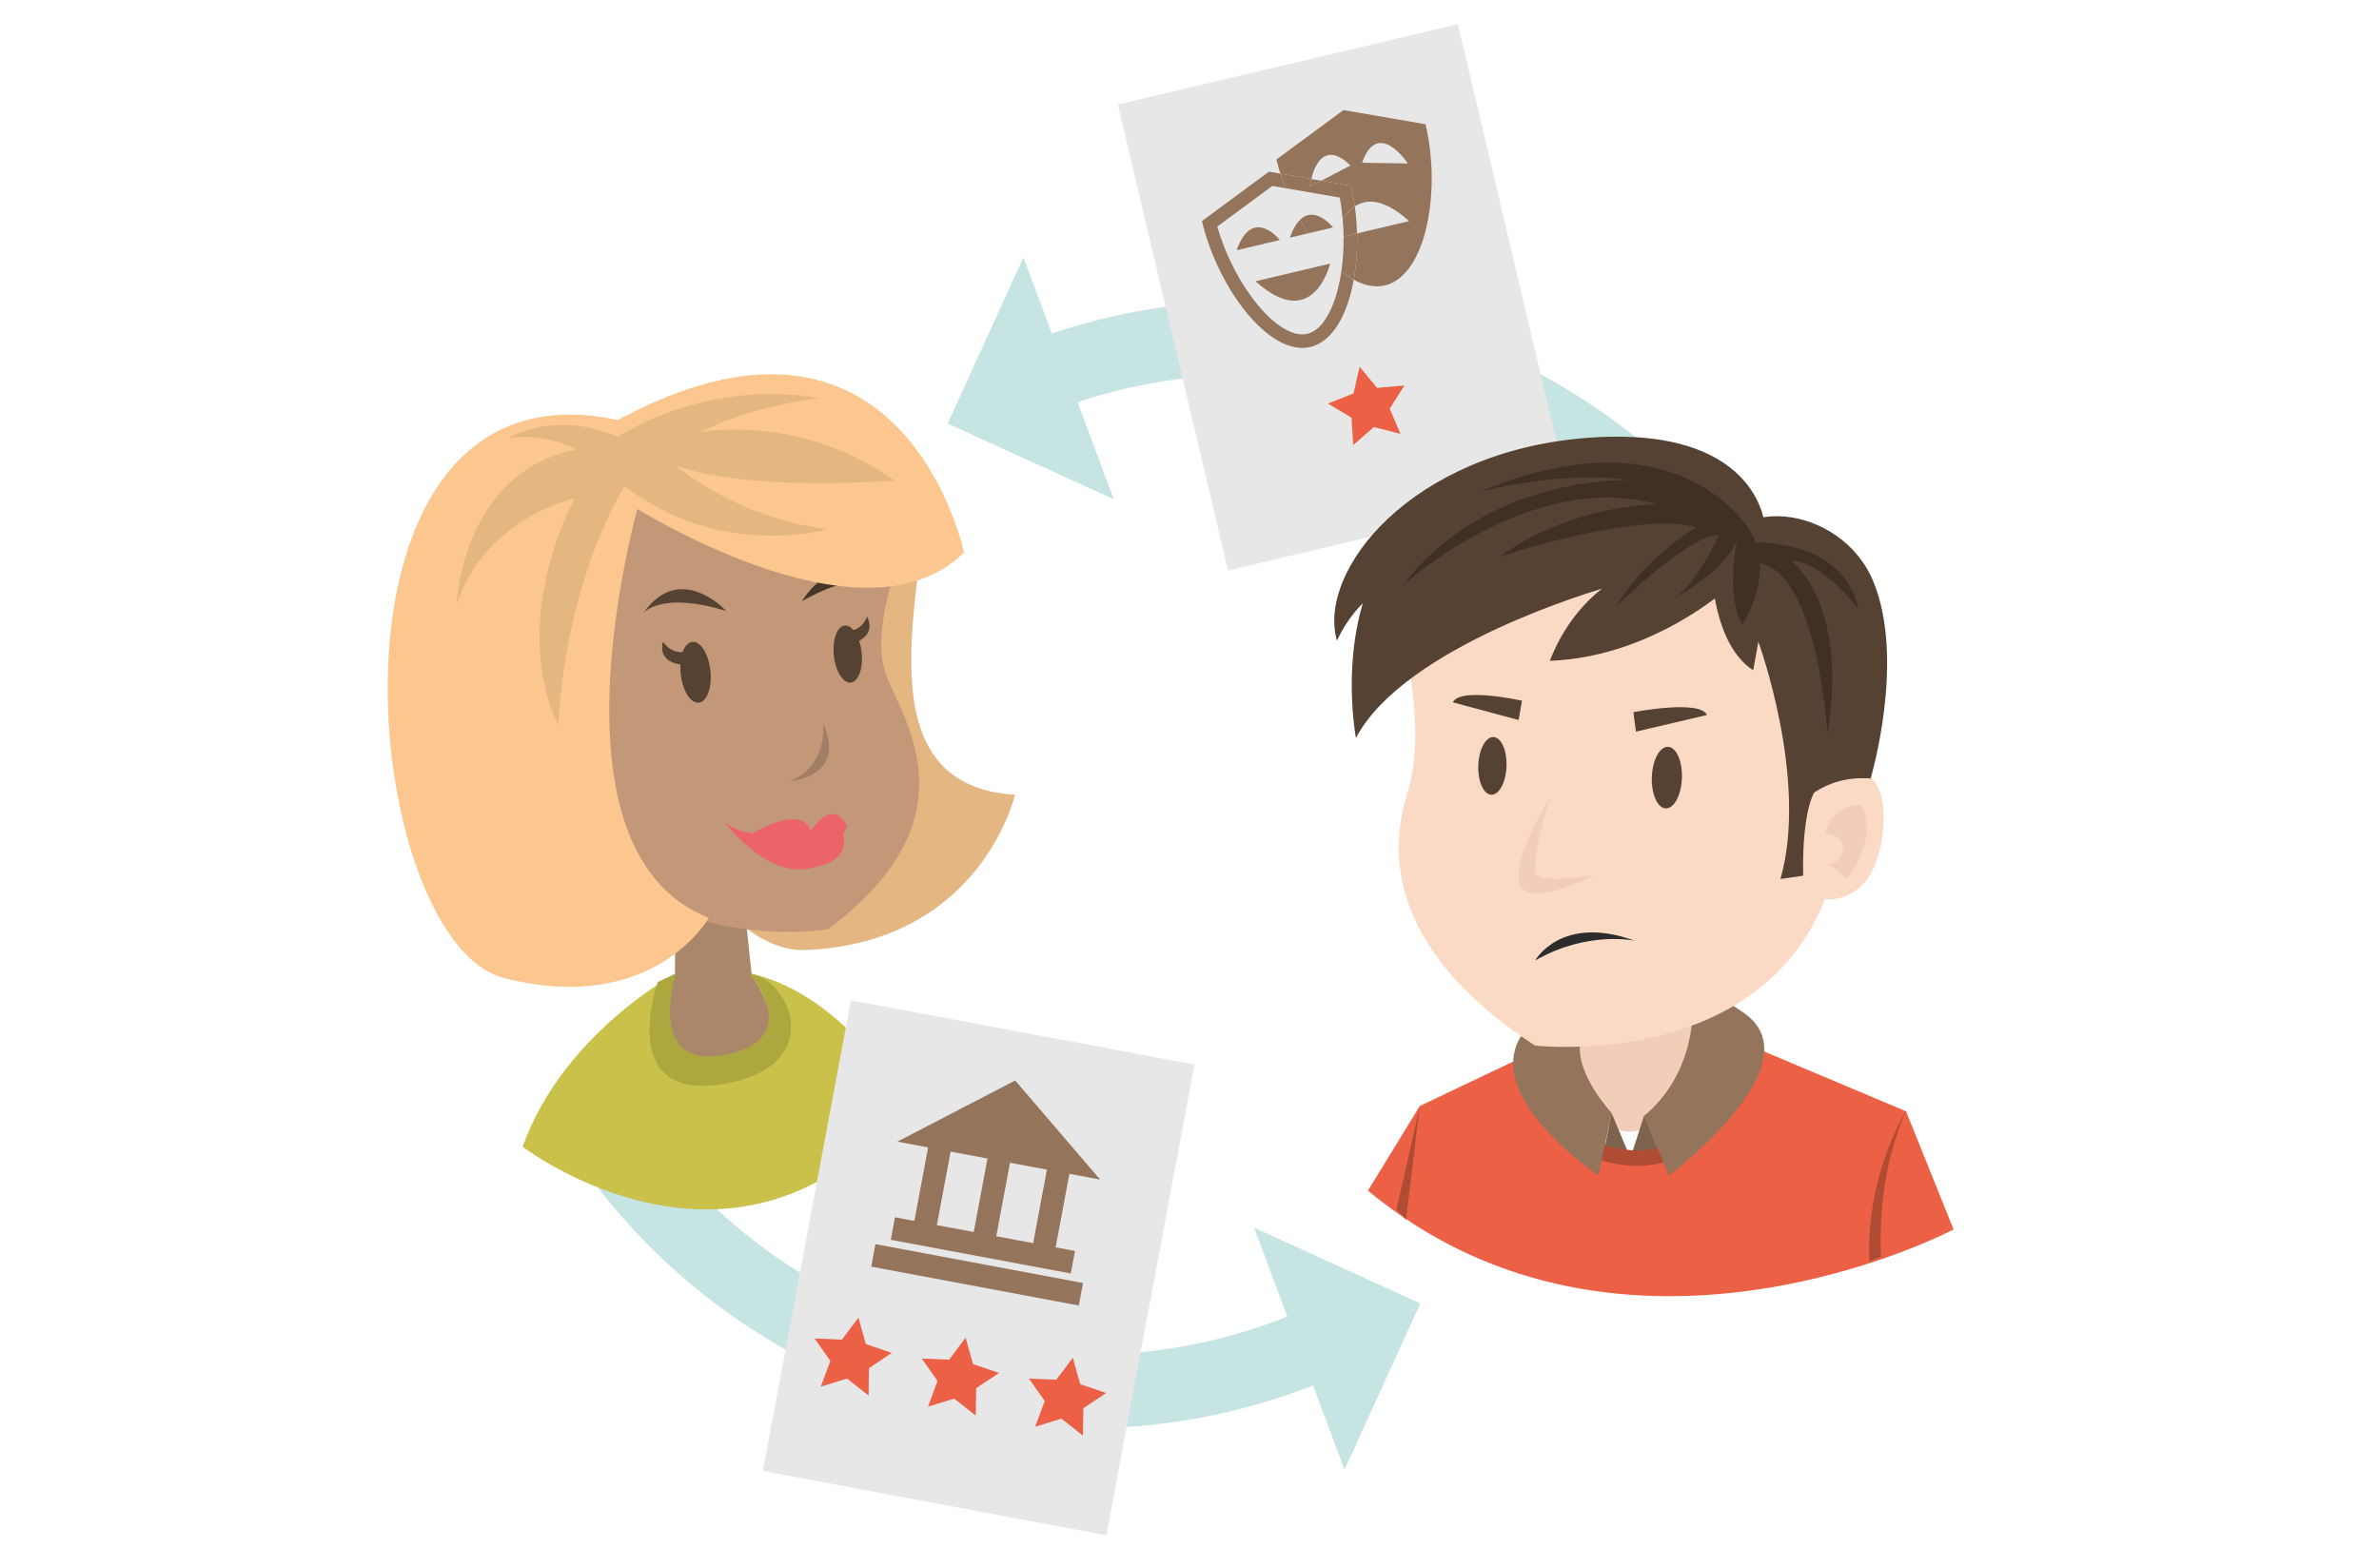 <?xml version="1.0" encoding="utf-8"?>
<!-- Generator: Adobe Illustrator 15.0.2, SVG Export Plug-In . SVG Version: 6.00 Build 0)  -->
<!DOCTYPE svg PUBLIC "-//W3C//DTD SVG 1.1//EN" "http://www.w3.org/Graphics/SVG/1.1/DTD/svg11.dtd">
<svg version="1.1" id="Ebene_1" xmlns="http://www.w3.org/2000/svg" xmlns:xlink="http://www.w3.org/1999/xlink" x="0px" y="0px"
	 width="440px" height="290px" viewBox="0 0 440 290" enable-background="new 0 0 440 290" xml:space="preserve">
<path fill="#C6E4E1" d="M334.949,135.821c1.784-0.092,3.537,0.024,5.24,0.308c-15.101-48.695-61.786-82.998-114.986-80.271
	c-15.48,0.794-30.087,4.654-43.271,10.953c2.841,3.516,4.756,7.791,5.347,12.473c11.745-5.69,24.788-9.174,38.619-9.883
	c46.04-2.36,86.519,26.76,100.564,68.446C329.095,136.703,331.947,135.975,334.949,135.821z"/>
<rect x="216.111" y="10.713" transform="matrix(0.973 -0.23 0.23 0.973 -5.99 58.616)" fill="#E7E7E7" width="64.637" height="88.575"/>
<g>
	<polygon fill="#EC6146" points="251.466,67.84 254.697,71.75 259.751,71.306 257.031,75.586 259.017,80.256 254.102,78.993 
		250.277,82.323 249.96,77.258 245.608,74.648 250.328,72.783 	"/>
</g>
<g>
	<path fill="#94755C" d="M248.481,20.358l-12.396,9.138c0.208,0.873,0.449,1.749,0.718,2.618l5.728,0.991
		c0.615-2.523,2.461-7.097,7.244-2.495l-5.398,2.814l5.497,0.948c0.294,1.245,0.526,2.521,0.704,3.812
		c2.146-1.43,5.363-1.505,10.038,2.716l-9.625,2.275c0.079,2.962-0.129,5.884-0.613,8.572c1.956,1.062,3.92,1.485,5.771,1.048
		c7.612-1.8,10.446-17.387,7.509-29.814L248.481,20.358z M251.913,30.104c2.937-8.291,8.478,0.136,8.478,0.136L251.913,30.104z"/>
	<path fill="#94755C" d="M248.087,50.208c-0.896,6.085-3.182,10.808-6.3,11.544c-5.269,1.246-13.496-8.744-16.643-19.855
		l10.177-7.503l2.411,0.417c-0.338-0.89-0.652-1.791-0.931-2.698l-2.104-0.362l-12.396,9.138
		c2.938,12.426,12.449,25.097,20.061,23.296c4.141-0.978,6.86-6.034,8.015-12.439C249.611,51.327,248.844,50.812,248.087,50.208z"/>
	<path fill="#94755C" d="M248.496,43.764c0.03,2.235-0.111,4.415-0.409,6.445c0.757,0.603,1.523,1.119,2.289,1.538
		c0.484-2.688,0.692-5.61,0.613-8.572L248.496,43.764z"/>
	<path fill="#94755C" d="M247.779,36.547c0.257,1.342,0.44,2.704,0.559,4.062c0.56-0.903,1.294-1.796,2.239-2.426
		c-0.178-1.29-0.41-2.567-0.704-3.812l-5.497-0.948l-2.119,1.103c0,0,0.071-0.602,0.273-1.421l-5.728-0.991
		c0.278,0.907,0.593,1.808,0.931,2.698L247.779,36.547z"/>
	<path fill="#94755C" d="M248.337,40.609c0.092,1.057,0.146,2.11,0.159,3.155l2.493-0.589c-0.045-1.665-0.182-3.339-0.413-4.992
		C249.631,38.813,248.897,39.706,248.337,40.609z"/>
	<path fill="#94755C" d="M244.375,33.423l-1.846-0.319c-0.202,0.819-0.273,1.421-0.273,1.421L244.375,33.423z"/>
	<path fill="#94755C" d="M245.996,48.766l-13.783,3.259C242.943,61.715,245.996,48.766,245.996,48.766z"/>
	<path fill="#94755C" d="M228.715,46.29l7.997-1.891C236.712,44.398,231.653,37.998,228.715,46.29z"/>
	<path fill="#94755C" d="M238.556,43.963l3.396-0.801c-0.523-0.806-1.026-1.641-1.506-2.506
		C239.773,41.312,239.123,42.362,238.556,43.963z"/>
	<path fill="#94755C" d="M246.555,42.072c0,0-3.293-4.162-6.109-1.417c0.479,0.865,0.982,1.7,1.506,2.506L246.555,42.072z"/>
</g>
<polygon fill="#C6E4E1" points="189.279,47.607 175.267,78.348 206.007,92.36 "/>
<path fill="#C6E4E1" d="M245.58,240.204c-11.943,5.924-25.247,9.57-39.389,10.295c-37.365,1.915-71.059-16.911-89.95-46.349
	c-3.385,3.053-7.596,5.199-12.246,6.041c21.27,34.136,59.957,56.055,102.889,53.854c16.57-0.85,32.131-5.223,46.022-12.333
	C249.498,248.658,246.929,244.688,245.58,240.204z"/>
<path fill="#EC6146" d="M352.52,205.56l-29.527-12.437l-39.949,1.732l-20.443,9.73l-9.601,15.659
	c47.415,39.26,108.322,7.18,108.322,7.18L352.52,205.56z M301.542,214.191c-3.602-0.134-5.486-2.718-5.748-5.498
	c-0.851-3.621,1.232-8.049,6.054-7.871c3.603,0.133,5.489,2.719,5.751,5.496C308.448,209.938,306.365,214.367,301.542,214.191z"/>
<ellipse transform="matrix(0.999 0.037 -0.037 0.999 7.066 -10.943)" fill="#F1CDBA" cx="302.159" cy="187.344" rx="11.637" ry="21.965"/>
<polygon fill="#7E634E" points="298.071,205.889 301.542,214.197 296.446,213.946 "/>
<polygon fill="#7E634E" points="304.117,206.272 307.332,214.221 301.542,214.197 "/>
<path fill="#B04B34" d="M302.063,215.659c-0.205-0.007-0.407-0.018-0.615-0.032c-14.063-0.951-19.851-13.923-20.09-14.475
	l2.632-1.144c0.052,0.117,5.358,11.925,17.651,12.756c0.169,0.01,0.337,0.02,0.506,0.025c11.921,0.438,18.296-12.428,18.359-12.56
	l2.582,1.25C322.794,202.092,315.812,216.166,302.063,215.659z"/>
<path fill="#94755C" d="M292.203,194.028c0,0-0.454,4.642,5.867,11.86l-2.43,11.555c0,0-24.087-16.056-12.724-27.832
	C292.233,179.956,292.203,194.028,292.203,194.028z"/>
<path fill="#94755C" d="M312.996,187.804c0,0,0.178,11.069-8.92,18.614l4.592,11.03c0,0,27.352-20.529,13.937-30.031
	C310.112,178.563,312.996,187.804,312.996,187.804z"/>
<path fill="#FBDAC5" d="M260.742,124.329c0,0,2.562,13.025-0.445,22.42c-3.004,9.396-4.758,28.177,23.594,46.654
	c0,0,41.062,4.771,53.641-27.087c0,0,9.451,1.487,10.741-12.916c1.29-14.402-9.483-10.996-9.483-10.996
	S315.855,62.851,260.742,124.329z"/>
<g>
	
		<ellipse transform="matrix(0.999 0.037 -0.037 0.999 5.391 -10.052)" fill-rule="evenodd" clip-rule="evenodd" fill="#554232" cx="276.147" cy="141.651" rx="2.611" ry="5.345"/>
</g>
<g>
	
		<ellipse transform="matrix(0.999 0.036 -0.036 0.999 5.46 -11.152)" fill-rule="evenodd" clip-rule="evenodd" fill="#554232" cx="308.324" cy="144.039" rx="2.784" ry="5.701"/>
</g>
<path fill-rule="evenodd" clip-rule="evenodd" fill="#F1CDBA" d="M286.877,147.251c0,0-7.038,10.809-5.939,16.013
	c1.099,5.207,14.069-1.418,14.069-1.418s-10.488,1.828-10.959-0.402C283.578,159.212,284.925,152.714,286.877,147.251z"/>
<path fill-rule="evenodd" clip-rule="evenodd" fill="#554232" d="M296.291,108.904c0,0-36.509,10.447-45.506,27.608
	c0,0-7.973-41.74,27.215-47.293c35.188-5.553,49.381,1.433,49.357,12.457l-40.683,20.562
	C286.675,122.238,289.248,114.349,296.291,108.904z"/>
<path fill-rule="evenodd" clip-rule="evenodd" fill="#554232" d="M316.57,105.465c0,0,0.26,13.7,7.688,18.536l0.952-5.29
	c0,0,11.609,15.256,7.242,30.686c0,0,4.417-6.106,13.518-5.392c0,0,6.485-21.634,0.56-36.299
	C340.603,93.038,318.633,90.711,316.57,105.465z"/>
<path fill-rule="evenodd" clip-rule="evenodd" fill="#554232" d="M325.209,118.711c0,0,9.336,25.438,4.095,43.879l4.204-0.607
	c0,0-0.596-14.85,3.68-17.356C341.462,142.122,338.115,98.652,325.209,118.711z"/>
<path fill-rule="evenodd" clip-rule="evenodd" fill="#554232" d="M321.451,107.167c0,0-14.593,14.292-34.776,15.072
	C286.675,122.238,311.141,98.041,321.451,107.167z"/>
<path fill-rule="evenodd" clip-rule="evenodd" fill="#554232" d="M326.383,97.081c0,0-1.213-18.681-33.251-16.053
	c-32.039,2.627-49.571,24.419-45.867,37.484c0,0,4.57-10.479,12.164-10.201C267.024,108.591,326.383,97.081,326.383,97.081z"/>
<path fill="#3F3022" d="M323.479,97.908c0,0-12.951-22.194-49.607-7.019c0,0,16.055-4,26.996-2.07c0,0-26.044-0.842-41.438,19.492
	c0,0,23.774-21.669,47.088-15.002c0,0-15.29-0.253-29.113,9.641c0,0,25.706-8.542,36.298-5.399c0,0-9.062,5.175-14.92,14.75
	c0,0,13.336-13.277,19.151-13.369c0,0-3.674,8.432-8.076,11.634c0,0,9.052-4.868,11.403-10.592c0,0-2.191,9.708,0.956,15.635
	C322.216,115.607,328.696,105.75,323.479,97.908z"/>
<path fill="#3F3022" d="M323.693,100.364c0,0,17.178-1.204,20.043,12.36c0,0-6.406-8.798-12.517-9.022c0,0,10.74,7.429,6.776,32.062
	c0,0-1.89-31.882-13.826-31.71"/>
<path fill="#F1CDBA" d="M344.246,148.844c0,0-5.816,0.091-6.619,5.264c0,0,3.35,0.428,3.26,2.872
	c-0.091,2.445-2.557,2.967-2.557,2.967l3.272,2.567C341.603,162.514,347.689,155.089,344.246,148.844z"/>
<path fill="#B04B34" d="M352.52,205.56c0,0-7.414,11.534-6.789,27.771l2.175-0.837C347.906,232.494,346.818,218.018,352.52,205.56z"
	/>
<polygon fill="#B04B34" points="262.6,204.586 258.289,223.698 260.05,225.637 "/>
<path fill="#2C2C2D" d="M302.301,174.003c0,0-8.674-1.892-18.378,3.668C283.923,177.671,288.72,169.07,302.301,174.003z"/>
<g>
	<path fill-rule="evenodd" clip-rule="evenodd" fill="#E4B682" d="M121.003,87.911c4.676,8.533,15.368,13.992,26.87,12.771
		c4.534-0.481,19.559-3.77,23.148-5.945c-1.395,18.806-10.19,50.631,16.695,52.28c0,0-6.182,27.202-38.471,28.716
		C125.421,176.852,104.785,114.856,121.003,87.911z"/>
	<polygon fill-rule="evenodd" clip-rule="evenodd" fill="#AA866A" points="124.811,184.055 139.258,182.521 137.48,165.778 
		124.921,167.112 	"/>
	<path fill="#C39879" d="M168.189,98.361c0,0-7.857,17.557-4.235,26.658c3.623,9.099,16.094,26.581-10.726,46.831
		c0,0-32.924,6.105-54.994-23.154c0,0-9.259,2.119-11.525-12.058c-2.265-14.179,8.64-11.542,8.64-11.542
		S109.38,41.241,168.189,98.361z"/>
	<path fill-rule="evenodd" clip-rule="evenodd" fill="#483729" d="M148.329,111.203c0,0,6.314-10.881,15.004-2.921
		C163.334,108.282,159.131,105.075,148.329,111.203z"/>
	<g>
		
			<ellipse transform="matrix(-0.994 0.105 -0.105 -0.994 325.227 224.839)" fill-rule="evenodd" clip-rule="evenodd" fill="#554232" cx="156.666" cy="121.023" rx="2.591" ry="5.306"/>
	</g>
	<g>
		<path fill-rule="evenodd" clip-rule="evenodd" fill="#554232" d="M125.894,124.649c0.331,3.108,1.83,5.497,3.346,5.334
			c1.518-0.161,2.481-2.81,2.153-5.918c-0.331-3.112-1.83-5.501-3.349-5.339C126.528,118.887,125.564,121.537,125.894,124.649z"/>
	</g>
	<path fill-rule="evenodd" clip-rule="evenodd" fill="#EC6369" d="M156.7,152.938c0,0-2.213-5.765-6.726,0.714
		c0,0-1.119-5.019-10.743,0.484C139.231,154.137,150.36,164.812,156.7,152.938z"/>
	<path fill-rule="evenodd" clip-rule="evenodd" fill="#FBC78E" d="M115.793,92.885c0,0,43.587,28.238,62.492,9.296
		c0,0-11.223-54.085-65.51-23.668L115.793,92.885z"/>
	<path fill-rule="evenodd" clip-rule="evenodd" fill="#FBC78E" d="M118.981,90.056c0,0-20.354,66.989,12.124,79.727
		c0,0-10.192,18.172-37.831,11.147c-27.637-7.023-37.375-119.783,24.232-102.421L118.981,90.056z"/>
	<path fill-rule="evenodd" clip-rule="evenodd" fill="#A17E64" d="M152.244,133.918c0,0,5.055,9.043-6.354,10.665
		C145.89,144.583,152.76,142.549,152.244,133.918z"/>
	<path fill-rule="evenodd" clip-rule="evenodd" fill="#E4B682" d="M115.699,89.655c0,0-10.741,16.081-12.464,44.401
		c0,0-9.462-16.422,3.019-41.904c0,0-16.778,3.774-21.805,19.747c0,0,0.885-24.496,22.096-28.74c0,0-5.316-3.17-12.433-2.167
		c0,0,8.641-5.4,20.672,0.046L115.699,89.655z"/>
	<path fill-rule="evenodd" clip-rule="evenodd" fill="#E4B682" d="M112.666,81.804c0,0,16.365-11.989,38.932-8.162
		c0,0-13.049,1.386-21.988,6.321c0,0,18.038-3.659,35.806,8.895c0,0-25.908,2.255-40.375-2.684c0,0,10.972,9.542,27.888,11.729
		c0,0-20.757,6.189-39.356-9.514L112.666,81.804z"/>
	<path fill-rule="evenodd" clip-rule="evenodd" fill="#EC6369" d="M155.755,153.039c0,0-15.948,3.777-21.667-0.846
		c0,0,7.244,9.607,14.852,8.55C156.546,159.688,156.55,156.599,155.755,153.039z"/>
	<path fill-rule="evenodd" clip-rule="evenodd" fill="#554232" d="M157.422,119.089c0,0,4.873-1.014,2.951-5.045
		c0,0-0.943,2.839-3.706,2.634L157.422,119.089z"/>
	<path fill-rule="evenodd" clip-rule="evenodd" fill="#554232" d="M126.713,122.992c0,0-5.193,0.053-4.095-4.296
		c0,0,1.571,2.573,4.347,1.778L126.713,122.992z"/>
	<path fill-rule="evenodd" clip-rule="evenodd" fill="#554232" d="M134.326,113.035c0,0-8.458-9.311-15.283,0.297
		C119.044,113.332,122.479,109.312,134.326,113.035z"/>
	<path fill-rule="evenodd" clip-rule="evenodd" fill="#AA866A" d="M136.897,179.036c0,0,30.847,16.145,0.765,28.302
		c-30.083,12.162-26.526-22.329-11.408-27.67C141.377,174.327,136.897,179.036,136.897,179.036z"/>
	<path fill-rule="evenodd" clip-rule="evenodd" fill="#C9C14A" d="M125.052,180.047c0,0-20.903,11.105-28.387,32.068
		c0,0,40.042,30.769,71.29-7.907c0,0-11.887-20.486-29.207-24.124c0,0,11.601,15.451-5.413,17.01
		C116.32,198.651,125.052,180.047,125.052,180.047z"/>
	<path fill-rule="evenodd" clip-rule="evenodd" fill="#ADA740" d="M138.749,180.084c0,0,10.218,12.193-4.668,15.02
		c-14.888,2.824-9.029-15.057-9.029-15.057l-3.397,1.606c0,0-7.791,21.99,11.801,18.913
		C153.049,197.489,146.346,181.271,138.749,180.084z"/>
</g>
<g>
	
		<rect x="148.7" y="190.191" transform="matrix(0.983 0.184 -0.184 0.983 46.207 -29.29)" fill="#E7E7E7" width="64.638" height="88.576"/>
	<g>
		<polygon fill="#EC6146" points="158.768,243.739 160.136,248.624 164.94,250.263 160.717,253.076 160.639,258.15 156.66,255.004 
			151.811,256.499 153.573,251.741 150.654,247.591 155.723,247.799 		"/>
		<polygon fill="#EC6146" points="178.591,247.448 179.963,252.333 184.765,253.973 180.543,256.786 180.466,261.858 
			176.485,258.713 171.638,260.208 173.399,255.449 170.478,251.3 175.549,251.507 		"/>
		<polygon fill="#EC6146" points="198.418,251.156 199.788,256.042 204.591,257.681 200.368,260.494 200.292,265.568 
			196.311,262.422 191.463,263.916 193.226,259.159 190.305,255.009 195.374,255.216 		"/>
	</g>
	<g>
		<path fill="#94755C" d="M169.111,225.845l-3.584-0.67l-0.778,4.163l33.299,6.229l0.78-4.163l-3.585-0.672l2.543-13.597
			l5.691,1.063l-15.719-18.33l-21.793,11.312l5.691,1.065L169.111,225.845z M175.817,213.023l6.822,1.278l-2.545,13.597
			l-6.822-1.275L175.817,213.023z M191.081,229.955l-6.823-1.276l2.544-13.599l6.822,1.275L191.081,229.955z"/>
		
			<rect x="178.632" y="216.392" transform="matrix(0.184 -0.983 0.983 0.184 -84.445 370.085)" fill="#94755C" width="4.236" height="39.055"/>
	</g>
</g>
<path fill-rule="evenodd" clip-rule="evenodd" fill="#554232" d="M268.703,129.917l12.164,3.273l0.628-3.57
	C281.495,129.619,270.058,127.042,268.703,129.917z"/>
<path fill-rule="evenodd" clip-rule="evenodd" fill="#554232" d="M315.71,132.258l-13.139,3.082l-0.472-3.599
	C302.1,131.741,314.426,129.343,315.71,132.258z"/>
<polygon fill="#C6E4E1" points="248.676,271.853 262.691,241.11 231.948,227.1 "/>
</svg>

